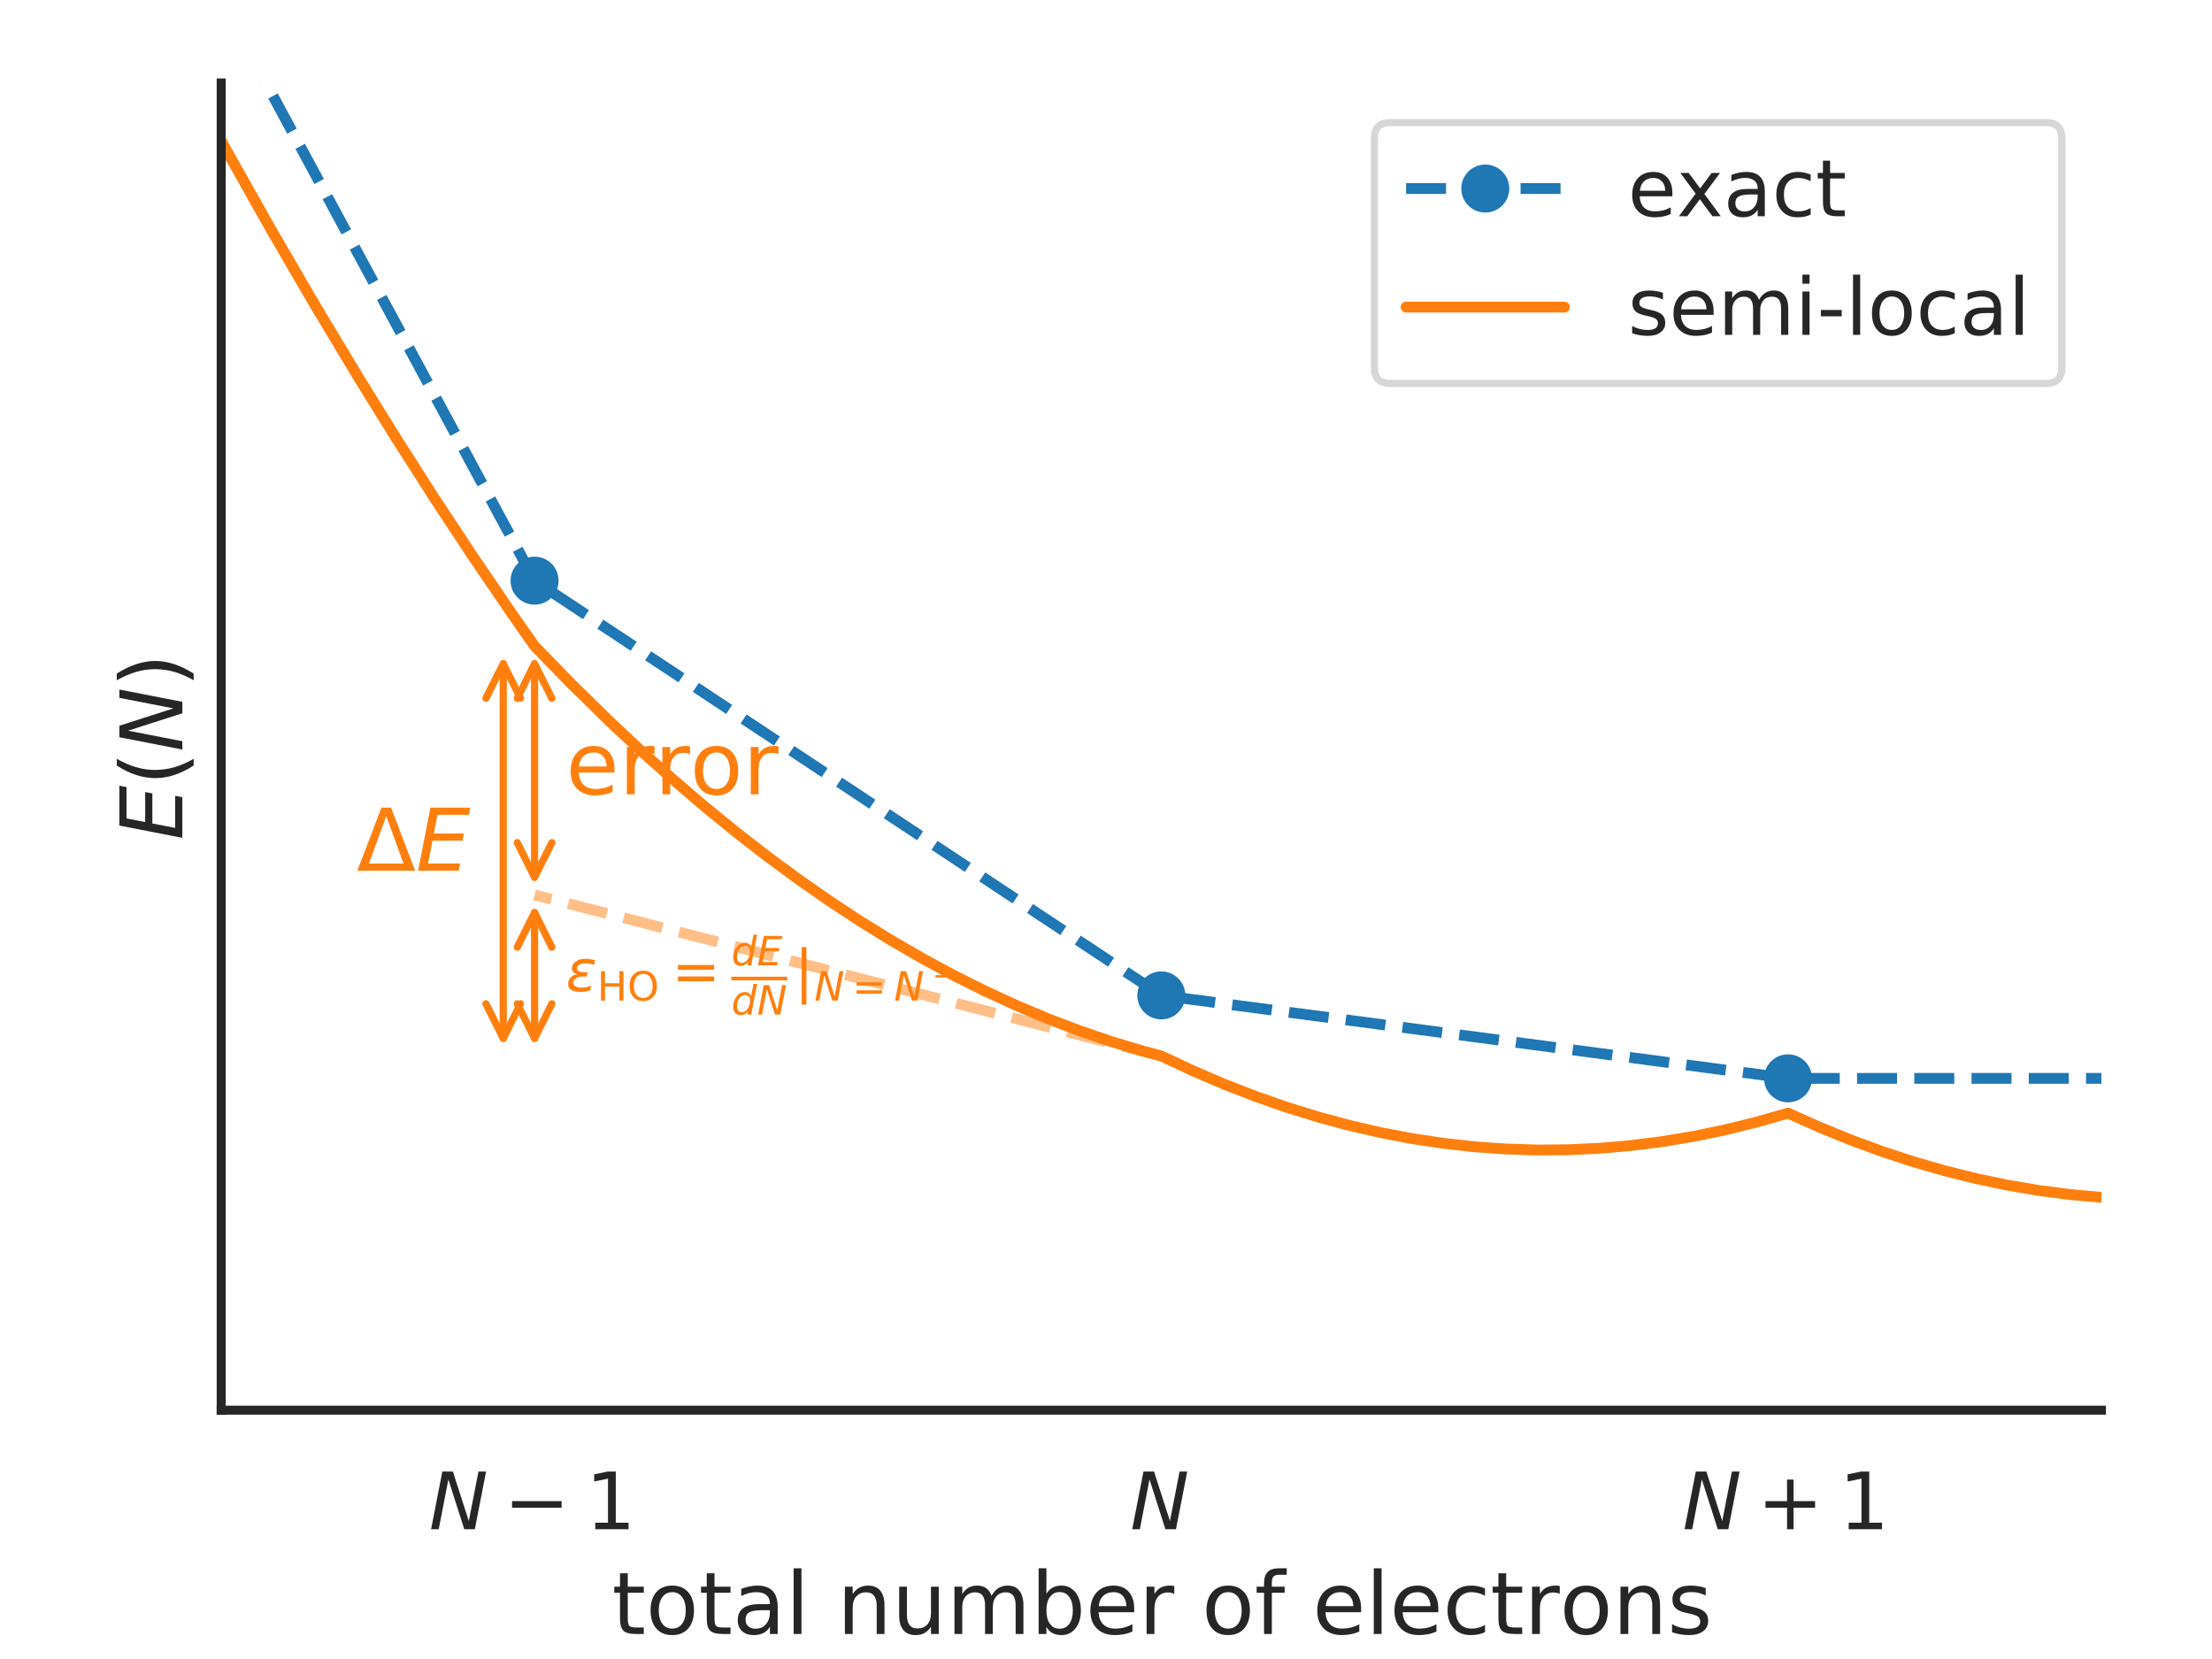 <?xml version="1.0" encoding="UTF-8"?>
<svg xmlns="http://www.w3.org/2000/svg" xmlns:xlink="http://www.w3.org/1999/xlink" width="460.8pt" height="345.6pt" viewBox="0 0 460.8 345.6" version="1.1">
<rect x="0" y="0" width="460.8" height="345.6" fill="#808080" stroke="none"/>
<defs>
<g>
<symbol overflow="visible" id="glyph0-0">
<path style="stroke:none;" d="M 2.789 -12.027 L 4.984 -12.027 L 8.301 -1.715 L 10.312 -12.027 L 11.898 -12.027 L 9.555 0 L 7.359 0 L 4.043 -10.379 L 2.031 0 L 0.445 0 L 2.789 -12.027 "/>
</symbol>
<symbol overflow="visible" id="glyph1-0">
<path style="stroke:none;" d="M 2.047 -1.371 L 4.703 -1.371 L 4.703 -10.543 L 1.816 -9.965 L 1.816 -11.449 L 4.688 -12.027 L 6.32 -12.027 L 6.32 -1.371 L 8.977 -1.371 L 8.977 0 L 2.047 0 L 2.047 -1.371 "/>
</symbol>
<symbol overflow="visible" id="glyph1-1">
<path style="stroke:none;" d="M 7.59 -10.344 L 7.59 -5.859 L 12.078 -5.859 L 12.078 -4.488 L 7.59 -4.488 L 7.59 0 L 6.238 0 L 6.238 -4.488 L 1.75 -4.488 L 1.75 -5.859 L 6.238 -5.859 L 6.238 -10.344 L 7.59 -10.344 "/>
</symbol>
<symbol overflow="visible" id="glyph1-2">
<path style="stroke:none;" d="M 9.273 -4.883 L 9.273 -4.156 L 2.457 -4.156 C 2.523 -3.137 2.82 -2.344 3.383 -1.816 C 3.926 -1.285 4.688 -1.023 5.676 -1.023 C 6.238 -1.023 6.797 -1.09 7.324 -1.223 C 7.855 -1.352 8.398 -1.566 8.926 -1.863 L 8.926 -0.461 C 8.398 -0.23 7.855 -0.051 7.293 0.051 C 6.73 0.148 6.156 0.215 5.594 0.215 C 4.141 0.215 3.004 -0.199 2.16 -1.023 C 1.32 -1.848 0.906 -2.988 0.906 -4.422 C 0.906 -5.891 1.305 -7.062 2.094 -7.938 C 2.887 -8.793 3.977 -9.238 5.328 -9.238 C 6.551 -9.238 7.508 -8.844 8.219 -8.07 C 8.91 -7.277 9.273 -6.219 9.273 -4.883 M 7.789 -5.312 C 7.773 -6.121 7.539 -6.766 7.113 -7.262 C 6.664 -7.738 6.07 -7.984 5.348 -7.984 C 4.52 -7.984 3.859 -7.738 3.367 -7.277 C 2.871 -6.816 2.574 -6.156 2.508 -5.312 L 7.789 -5.312 "/>
</symbol>
<symbol overflow="visible" id="glyph1-3">
<path style="stroke:none;" d="M 9.059 -9.027 L 5.793 -4.637 L 9.223 0 L 7.473 0 L 4.852 -3.547 L 2.227 0 L 0.477 0 L 3.977 -4.719 L 0.777 -9.027 L 2.523 -9.027 L 4.918 -5.809 L 7.309 -9.027 L 9.059 -9.027 "/>
</symbol>
<symbol overflow="visible" id="glyph1-4">
<path style="stroke:none;" d="M 5.66 -4.539 C 4.453 -4.539 3.629 -4.391 3.168 -4.125 C 2.707 -3.844 2.477 -3.383 2.477 -2.723 C 2.477 -2.195 2.641 -1.766 2.988 -1.469 C 3.332 -1.156 3.812 -1.008 4.406 -1.008 C 5.23 -1.008 5.891 -1.285 6.387 -1.883 C 6.879 -2.457 7.129 -3.234 7.129 -4.207 L 7.129 -4.539 L 5.66 -4.539 M 8.613 -5.148 L 8.613 0 L 7.129 0 L 7.129 -1.371 C 6.781 -0.809 6.352 -0.414 5.859 -0.164 C 5.363 0.082 4.734 0.215 4.008 0.215 C 3.086 0.215 2.344 -0.031 1.797 -0.543 C 1.254 -1.055 0.988 -1.75 0.988 -2.625 C 0.988 -3.629 1.32 -4.391 2.012 -4.918 C 2.691 -5.43 3.695 -5.691 5.051 -5.691 L 7.129 -5.691 L 7.129 -5.84 C 7.129 -6.516 6.898 -7.047 6.453 -7.426 C 6.008 -7.789 5.379 -7.984 4.57 -7.984 C 4.043 -7.984 3.547 -7.922 3.051 -7.789 C 2.559 -7.656 2.094 -7.473 1.648 -7.242 L 1.648 -8.613 C 2.18 -8.812 2.707 -8.977 3.219 -9.074 C 3.73 -9.176 4.223 -9.238 4.719 -9.238 C 6.023 -9.238 6.996 -8.895 7.641 -8.219 C 8.281 -7.539 8.613 -6.516 8.613 -5.148 "/>
</symbol>
<symbol overflow="visible" id="glyph1-5">
<path style="stroke:none;" d="M 8.051 -8.68 L 8.051 -7.293 C 7.621 -7.523 7.211 -7.688 6.781 -7.805 C 6.352 -7.922 5.941 -7.984 5.512 -7.984 C 4.555 -7.984 3.797 -7.672 3.266 -7.062 C 2.738 -6.453 2.477 -5.594 2.477 -4.504 C 2.477 -3.398 2.738 -2.539 3.266 -1.93 C 3.797 -1.32 4.555 -1.023 5.512 -1.023 C 5.941 -1.023 6.352 -1.074 6.781 -1.188 C 7.211 -1.305 7.621 -1.484 8.051 -1.715 L 8.051 -0.348 C 7.621 -0.148 7.195 0 6.766 0.082 C 6.32 0.164 5.84 0.215 5.348 0.215 C 3.992 0.215 2.902 -0.199 2.113 -1.055 C 1.305 -1.898 0.906 -3.051 0.906 -4.504 C 0.906 -5.973 1.305 -7.129 2.113 -7.969 C 2.922 -8.812 4.027 -9.238 5.445 -9.238 C 5.906 -9.238 6.352 -9.191 6.781 -9.09 C 7.211 -8.992 7.641 -8.859 8.051 -8.68 "/>
</symbol>
<symbol overflow="visible" id="glyph1-6">
<path style="stroke:none;" d="M 3.02 -11.582 L 3.02 -9.027 L 6.07 -9.027 L 6.07 -7.871 L 3.02 -7.871 L 3.02 -2.969 C 3.02 -2.227 3.117 -1.75 3.316 -1.551 C 3.516 -1.336 3.926 -1.238 4.555 -1.238 L 6.07 -1.238 L 6.07 0 L 4.555 0 C 3.398 0 2.605 -0.215 2.18 -0.645 C 1.75 -1.074 1.535 -1.848 1.535 -2.969 L 1.535 -7.871 L 0.445 -7.871 L 0.445 -9.027 L 1.535 -9.027 L 1.535 -11.582 L 3.02 -11.582 "/>
</symbol>
<symbol overflow="visible" id="glyph1-7">
<path style="stroke:none;" d="M 7.309 -8.762 L 7.309 -7.359 C 6.879 -7.559 6.453 -7.723 6.008 -7.836 C 5.543 -7.938 5.082 -8.004 4.602 -8.004 C 3.859 -8.004 3.301 -7.887 2.938 -7.656 C 2.574 -7.426 2.391 -7.094 2.391 -6.648 C 2.391 -6.305 2.523 -6.039 2.789 -5.84 C 3.051 -5.645 3.582 -5.445 4.371 -5.281 L 4.883 -5.164 C 5.941 -4.934 6.684 -4.602 7.129 -4.207 C 7.559 -3.797 7.789 -3.219 7.789 -2.492 C 7.789 -1.648 7.457 -0.988 6.797 -0.512 C 6.137 -0.016 5.215 0.215 4.059 0.215 C 3.562 0.215 3.07 0.164 2.539 0.082 C 2.012 0 1.469 -0.133 0.891 -0.328 L 0.891 -1.863 C 1.434 -1.566 1.98 -1.352 2.508 -1.223 C 3.035 -1.074 3.562 -1.008 4.094 -1.008 C 4.785 -1.008 5.328 -1.121 5.711 -1.352 C 6.07 -1.586 6.27 -1.93 6.27 -2.375 C 6.27 -2.773 6.121 -3.086 5.859 -3.301 C 5.594 -3.516 5 -3.73 4.074 -3.926 L 3.562 -4.043 C 2.641 -4.242 1.965 -4.539 1.566 -4.934 C 1.156 -5.328 0.957 -5.875 0.957 -6.582 C 0.957 -7.426 1.254 -8.086 1.848 -8.547 C 2.441 -9.008 3.301 -9.238 4.422 -9.238 C 4.965 -9.238 5.477 -9.191 5.973 -9.109 C 6.453 -9.027 6.898 -8.91 7.309 -8.762 "/>
</symbol>
<symbol overflow="visible" id="glyph1-8">
<path style="stroke:none;" d="M 8.578 -7.293 C 8.941 -7.953 9.387 -8.43 9.898 -8.762 C 10.41 -9.074 11.023 -9.238 11.73 -9.238 C 12.656 -9.238 13.383 -8.91 13.895 -8.25 C 14.406 -7.59 14.668 -6.648 14.668 -5.445 L 14.668 0 L 13.184 0 L 13.184 -5.395 C 13.184 -6.254 13.02 -6.898 12.723 -7.324 C 12.406 -7.738 11.945 -7.953 11.32 -7.953 C 10.543 -7.953 9.934 -7.688 9.488 -7.176 C 9.043 -6.664 8.828 -5.973 8.828 -5.098 L 8.828 0 L 7.344 0 L 7.344 -5.395 C 7.344 -6.254 7.176 -6.898 6.879 -7.324 C 6.566 -7.738 6.09 -7.953 5.461 -7.953 C 4.703 -7.953 4.094 -7.688 3.648 -7.176 C 3.199 -6.664 2.988 -5.973 2.988 -5.098 L 2.988 0 L 1.5 0 L 1.5 -9.027 L 2.988 -9.027 L 2.988 -7.621 C 3.316 -8.168 3.73 -8.578 4.207 -8.844 C 4.668 -9.109 5.23 -9.238 5.891 -9.238 C 6.551 -9.238 7.094 -9.074 7.559 -8.746 C 8.02 -8.414 8.348 -7.922 8.578 -7.293 "/>
</symbol>
<symbol overflow="visible" id="glyph1-9">
<path style="stroke:none;" d="M 1.551 -9.027 L 3.035 -9.027 L 3.035 0 L 1.551 0 L 1.551 -9.027 M 1.551 -12.539 L 3.035 -12.539 L 3.035 -10.66 L 1.551 -10.66 L 1.551 -12.539 "/>
</symbol>
<symbol overflow="visible" id="glyph1-10">
<path style="stroke:none;" d="M 0.809 -5.18 L 5.148 -5.18 L 5.148 -3.859 L 0.809 -3.859 L 0.809 -5.18 "/>
</symbol>
<symbol overflow="visible" id="glyph1-11">
<path style="stroke:none;" d="M 1.551 -12.539 L 3.035 -12.539 L 3.035 0 L 1.551 0 L 1.551 -12.539 "/>
</symbol>
<symbol overflow="visible" id="glyph1-12">
<path style="stroke:none;" d="M 5.051 -7.984 C 4.258 -7.984 3.629 -7.672 3.168 -7.047 C 2.707 -6.418 2.477 -5.578 2.477 -4.504 C 2.477 -3.414 2.691 -2.574 3.152 -1.945 C 3.613 -1.32 4.242 -1.023 5.051 -1.023 C 5.84 -1.023 6.469 -1.32 6.93 -1.945 C 7.391 -2.574 7.621 -3.414 7.621 -4.504 C 7.621 -5.559 7.391 -6.418 6.93 -7.047 C 6.469 -7.672 5.84 -7.984 5.051 -7.984 M 5.051 -9.238 C 6.336 -9.238 7.344 -8.812 8.086 -7.984 C 8.812 -7.145 9.191 -5.988 9.191 -4.504 C 9.191 -3.02 8.812 -1.863 8.086 -1.039 C 7.344 -0.199 6.336 0.215 5.051 0.215 C 3.746 0.215 2.723 -0.199 1.996 -1.039 C 1.27 -1.863 0.906 -3.02 0.906 -4.504 C 0.906 -5.988 1.27 -7.145 1.996 -7.984 C 2.723 -8.812 3.746 -9.238 5.051 -9.238 "/>
</symbol>
<symbol overflow="visible" id="glyph2-0">
<path style="stroke:none;" d="M 3.293 -12.637 L 3.293 -9.848 L 6.625 -9.848 L 6.625 -8.586 L 3.293 -8.586 L 3.293 -3.238 C 3.293 -2.43 3.402 -1.906 3.617 -1.691 C 3.836 -1.457 4.285 -1.352 4.969 -1.352 L 6.625 -1.352 L 6.625 0 L 4.969 0 C 3.707 0 2.844 -0.234 2.375 -0.703 C 1.906 -1.172 1.676 -2.016 1.676 -3.238 L 1.676 -8.586 L 0.484 -8.586 L 0.484 -9.848 L 1.676 -9.848 L 1.676 -12.637 L 3.293 -12.637 "/>
</symbol>
<symbol overflow="visible" id="glyph2-1">
<path style="stroke:none;" d="M 5.508 -8.711 C 4.645 -8.711 3.961 -8.371 3.457 -7.688 C 2.953 -7.004 2.699 -6.086 2.699 -4.914 C 2.699 -3.727 2.934 -2.809 3.438 -2.125 C 3.941 -1.441 4.625 -1.117 5.508 -1.117 C 6.371 -1.117 7.055 -1.441 7.559 -2.125 C 8.062 -2.809 8.316 -3.727 8.316 -4.914 C 8.316 -6.066 8.062 -7.004 7.559 -7.688 C 7.055 -8.371 6.371 -8.711 5.508 -8.711 M 5.508 -10.078 C 6.91 -10.078 8.012 -9.613 8.82 -8.711 C 9.613 -7.793 10.027 -6.535 10.027 -4.914 C 10.027 -3.293 9.613 -2.035 8.82 -1.133 C 8.012 -0.215 6.91 0.234 5.508 0.234 C 4.086 0.234 2.969 -0.215 2.18 -1.133 C 1.387 -2.035 0.988 -3.293 0.988 -4.914 C 0.988 -6.535 1.387 -7.793 2.18 -8.711 C 2.969 -9.613 4.086 -10.078 5.508 -10.078 "/>
</symbol>
<symbol overflow="visible" id="glyph2-2">
<path style="stroke:none;" d="M 6.176 -4.949 C 4.859 -4.949 3.961 -4.789 3.457 -4.5 C 2.953 -4.195 2.699 -3.691 2.699 -2.969 C 2.699 -2.395 2.879 -1.926 3.258 -1.602 C 3.637 -1.262 4.156 -1.098 4.805 -1.098 C 5.707 -1.098 6.426 -1.402 6.965 -2.051 C 7.508 -2.684 7.777 -3.527 7.777 -4.59 L 7.777 -4.949 L 6.176 -4.949 M 9.395 -5.617 L 9.395 0 L 7.777 0 L 7.777 -1.492 C 7.398 -0.883 6.93 -0.449 6.391 -0.18 C 5.852 0.09 5.164 0.234 4.375 0.234 C 3.367 0.234 2.555 -0.035 1.961 -0.594 C 1.367 -1.152 1.078 -1.906 1.078 -2.863 C 1.078 -3.961 1.441 -4.789 2.195 -5.363 C 2.934 -5.922 4.031 -6.211 5.508 -6.211 L 7.777 -6.211 L 7.777 -6.371 C 7.777 -7.109 7.523 -7.688 7.039 -8.102 C 6.551 -8.496 5.867 -8.711 4.984 -8.711 C 4.41 -8.711 3.871 -8.641 3.328 -8.496 C 2.789 -8.352 2.285 -8.152 1.801 -7.902 L 1.801 -9.395 C 2.375 -9.613 2.953 -9.793 3.512 -9.898 C 4.066 -10.008 4.609 -10.078 5.148 -10.078 C 6.57 -10.078 7.633 -9.703 8.336 -8.965 C 9.035 -8.227 9.395 -7.109 9.395 -5.617 "/>
</symbol>
<symbol overflow="visible" id="glyph2-3">
<path style="stroke:none;" d="M 1.691 -13.68 L 3.312 -13.68 L 3.312 0 L 1.691 0 L 1.691 -13.68 "/>
</symbol>
<symbol overflow="visible" id="glyph2-4">
<path style="stroke:none;" d=""/>
</symbol>
<symbol overflow="visible" id="glyph2-5">
<path style="stroke:none;" d="M 9.883 -5.941 L 9.883 0 L 8.262 0 L 8.262 -5.887 C 8.262 -6.82 8.062 -7.508 7.703 -7.973 C 7.344 -8.441 6.805 -8.676 6.086 -8.676 C 5.203 -8.676 4.52 -8.387 4.016 -7.828 C 3.512 -7.273 3.258 -6.516 3.258 -5.562 L 3.258 0 L 1.637 0 L 1.637 -9.848 L 3.258 -9.848 L 3.258 -8.316 C 3.637 -8.891 4.086 -9.344 4.625 -9.629 C 5.148 -9.918 5.762 -10.078 6.445 -10.078 C 7.559 -10.078 8.426 -9.719 9 -9.02 C 9.574 -8.316 9.883 -7.289 9.883 -5.941 "/>
</symbol>
<symbol overflow="visible" id="glyph2-6">
<path style="stroke:none;" d="M 1.531 -3.887 L 1.531 -9.848 L 3.148 -9.848 L 3.148 -3.941 C 3.148 -3.008 3.328 -2.32 3.691 -1.855 C 4.051 -1.387 4.59 -1.152 5.328 -1.152 C 6.191 -1.152 6.895 -1.422 7.398 -1.98 C 7.902 -2.539 8.152 -3.293 8.152 -4.266 L 8.152 -9.848 L 9.773 -9.848 L 9.773 0 L 8.152 0 L 8.152 -1.512 C 7.758 -0.898 7.289 -0.469 6.785 -0.18 C 6.266 0.09 5.672 0.234 4.984 0.234 C 3.852 0.234 2.988 -0.109 2.41 -0.809 C 1.816 -1.492 1.531 -2.52 1.531 -3.887 M 5.598 -10.078 L 5.598 -10.078 "/>
</symbol>
<symbol overflow="visible" id="glyph2-7">
<path style="stroke:none;" d="M 9.359 -7.957 C 9.758 -8.676 10.242 -9.199 10.801 -9.559 C 11.359 -9.898 12.023 -10.078 12.797 -10.078 C 13.805 -10.078 14.598 -9.719 15.156 -9 C 15.715 -8.281 16.004 -7.254 16.004 -5.941 L 16.004 0 L 14.383 0 L 14.383 -5.887 C 14.383 -6.82 14.203 -7.523 13.879 -7.992 C 13.535 -8.441 13.031 -8.676 12.348 -8.676 C 11.504 -8.676 10.836 -8.387 10.352 -7.828 C 9.863 -7.273 9.629 -6.516 9.629 -5.562 L 9.629 0 L 8.012 0 L 8.012 -5.887 C 8.012 -6.82 7.828 -7.523 7.508 -7.992 C 7.164 -8.441 6.641 -8.676 5.957 -8.676 C 5.129 -8.676 4.465 -8.387 3.977 -7.828 C 3.492 -7.273 3.258 -6.516 3.258 -5.562 L 3.258 0 L 1.637 0 L 1.637 -9.848 L 3.258 -9.848 L 3.258 -8.316 C 3.617 -8.91 4.066 -9.359 4.59 -9.648 C 5.094 -9.938 5.707 -10.078 6.426 -10.078 C 7.145 -10.078 7.738 -9.898 8.242 -9.539 C 8.746 -9.18 9.109 -8.641 9.359 -7.957 "/>
</symbol>
<symbol overflow="visible" id="glyph2-8">
<path style="stroke:none;" d="M 8.766 -4.914 C 8.766 -6.102 8.516 -7.02 8.027 -7.703 C 7.523 -8.387 6.859 -8.73 6.012 -8.73 C 5.148 -8.73 4.48 -8.387 3.996 -7.703 C 3.492 -7.02 3.258 -6.102 3.258 -4.914 C 3.258 -3.727 3.492 -2.789 3.996 -2.105 C 4.48 -1.422 5.148 -1.098 6.012 -1.098 C 6.859 -1.098 7.523 -1.422 8.027 -2.105 C 8.516 -2.789 8.766 -3.727 8.766 -4.914 M 3.258 -8.352 C 3.582 -8.93 4.016 -9.359 4.535 -9.648 C 5.059 -9.938 5.688 -10.078 6.406 -10.078 C 7.598 -10.078 8.566 -9.594 9.324 -8.656 C 10.062 -7.703 10.441 -6.461 10.441 -4.914 C 10.441 -3.367 10.062 -2.105 9.324 -1.172 C 8.566 -0.234 7.598 0.234 6.406 0.234 C 5.688 0.234 5.059 0.09 4.535 -0.18 C 4.016 -0.449 3.582 -0.883 3.258 -1.477 L 3.258 0 L 1.637 0 L 1.637 -13.68 L 3.258 -13.68 L 3.258 -8.352 "/>
</symbol>
<symbol overflow="visible" id="glyph2-9">
<path style="stroke:none;" d="M 10.117 -5.328 L 10.117 -4.535 L 2.684 -4.535 C 2.754 -3.422 3.078 -2.555 3.691 -1.98 C 4.285 -1.402 5.113 -1.117 6.191 -1.117 C 6.805 -1.117 7.414 -1.188 7.992 -1.332 C 8.566 -1.477 9.16 -1.711 9.738 -2.035 L 9.738 -0.504 C 9.16 -0.254 8.566 -0.055 7.957 0.055 C 7.344 0.16 6.715 0.234 6.102 0.234 C 4.52 0.234 3.277 -0.215 2.359 -1.117 C 1.441 -2.016 0.988 -3.258 0.988 -4.824 C 0.988 -6.426 1.422 -7.703 2.285 -8.656 C 3.148 -9.594 4.34 -10.078 5.812 -10.078 C 7.145 -10.078 8.191 -9.648 8.965 -8.801 C 9.719 -7.938 10.117 -6.785 10.117 -5.328 M 8.496 -5.797 C 8.477 -6.68 8.227 -7.379 7.758 -7.922 C 7.273 -8.441 6.625 -8.711 5.832 -8.711 C 4.934 -8.711 4.211 -8.441 3.672 -7.938 C 3.133 -7.434 2.809 -6.715 2.734 -5.797 L 8.496 -5.797 "/>
</symbol>
<symbol overflow="visible" id="glyph2-10">
<path style="stroke:none;" d="M 7.398 -8.336 C 7.219 -8.441 7.02 -8.516 6.805 -8.566 C 6.59 -8.605 6.355 -8.641 6.102 -8.641 C 5.184 -8.641 4.48 -8.336 3.996 -7.738 C 3.492 -7.145 3.258 -6.301 3.258 -5.184 L 3.258 0 L 1.637 0 L 1.637 -9.848 L 3.258 -9.848 L 3.258 -8.316 C 3.582 -8.91 4.031 -9.359 4.57 -9.648 C 5.113 -9.938 5.777 -10.078 6.57 -10.078 C 6.68 -10.078 6.805 -10.062 6.949 -10.062 C 7.074 -10.043 7.219 -10.027 7.398 -9.988 L 7.398 -8.336 "/>
</symbol>
<symbol overflow="visible" id="glyph2-11">
<path style="stroke:none;" d="M 6.68 -13.68 L 6.68 -12.328 L 5.129 -12.328 C 4.555 -12.328 4.141 -12.203 3.926 -11.969 C 3.691 -11.734 3.582 -11.32 3.582 -10.711 L 3.582 -9.848 L 6.246 -9.848 L 6.246 -8.586 L 3.582 -8.586 L 3.582 0 L 1.961 0 L 1.961 -8.586 L 0.414 -8.586 L 0.414 -9.848 L 1.961 -9.848 L 1.961 -10.531 C 1.961 -11.609 2.215 -12.422 2.719 -12.926 C 3.223 -13.43 4.031 -13.68 5.148 -13.68 L 6.68 -13.68 "/>
</symbol>
<symbol overflow="visible" id="glyph2-12">
<path style="stroke:none;" d="M 8.785 -9.469 L 8.785 -7.957 C 8.316 -8.207 7.867 -8.387 7.398 -8.516 C 6.93 -8.641 6.48 -8.711 6.012 -8.711 C 4.969 -8.711 4.141 -8.371 3.562 -7.703 C 2.988 -7.039 2.699 -6.102 2.699 -4.914 C 2.699 -3.707 2.988 -2.773 3.562 -2.105 C 4.141 -1.441 4.969 -1.117 6.012 -1.117 C 6.48 -1.117 6.93 -1.172 7.398 -1.297 C 7.867 -1.422 8.316 -1.621 8.785 -1.871 L 8.785 -0.379 C 8.316 -0.16 7.848 0 7.379 0.09 C 6.895 0.18 6.371 0.234 5.832 0.234 C 4.355 0.234 3.168 -0.215 2.305 -1.152 C 1.422 -2.07 0.988 -3.328 0.988 -4.914 C 0.988 -6.516 1.422 -7.777 2.305 -8.695 C 3.188 -9.613 4.391 -10.078 5.941 -10.078 C 6.445 -10.078 6.93 -10.027 7.398 -9.918 C 7.867 -9.809 8.336 -9.664 8.785 -9.469 "/>
</symbol>
<symbol overflow="visible" id="glyph2-13">
<path style="stroke:none;" d="M 7.973 -9.559 L 7.973 -8.027 C 7.508 -8.242 7.039 -8.426 6.551 -8.551 C 6.047 -8.656 5.543 -8.73 5.023 -8.73 C 4.211 -8.73 3.602 -8.605 3.203 -8.352 C 2.809 -8.102 2.609 -7.738 2.609 -7.254 C 2.609 -6.875 2.754 -6.59 3.043 -6.371 C 3.328 -6.156 3.906 -5.941 4.77 -5.762 L 5.328 -5.633 C 6.48 -5.383 7.289 -5.023 7.777 -4.59 C 8.242 -4.141 8.496 -3.512 8.496 -2.719 C 8.496 -1.801 8.137 -1.078 7.414 -0.559 C 6.695 -0.02 5.688 0.234 4.43 0.234 C 3.887 0.234 3.348 0.18 2.773 0.09 C 2.195 0 1.602 -0.145 0.973 -0.359 L 0.973 -2.035 C 1.566 -1.711 2.16 -1.477 2.734 -1.332 C 3.312 -1.172 3.887 -1.098 4.465 -1.098 C 5.219 -1.098 5.812 -1.223 6.227 -1.477 C 6.625 -1.727 6.84 -2.105 6.84 -2.594 C 6.84 -3.023 6.68 -3.367 6.391 -3.602 C 6.102 -3.836 5.453 -4.066 4.445 -4.285 L 3.887 -4.41 C 2.879 -4.625 2.141 -4.949 1.711 -5.383 C 1.262 -5.812 1.043 -6.406 1.043 -7.184 C 1.043 -8.102 1.367 -8.82 2.016 -9.324 C 2.664 -9.828 3.602 -10.078 4.824 -10.078 C 5.418 -10.078 5.977 -10.027 6.516 -9.938 C 7.039 -9.848 7.523 -9.719 7.973 -9.559 "/>
</symbol>
<symbol overflow="visible" id="glyph3-0">
<path style="stroke:none;" d="M -13.121 -3.043 L -13.121 -11.34 L -11.629 -11.051 L -11.629 -4.52 L -7.738 -3.762 L -7.738 -10.027 L -6.246 -9.738 L -6.246 -3.473 L -1.492 -2.555 L -1.492 -9.234 L 0 -8.945 L 0 -0.484 L -13.121 -3.043 "/>
</symbol>
<symbol overflow="visible" id="glyph3-1">
<path style="stroke:none;" d="M -13.121 -3.043 L -13.121 -5.438 L -1.871 -9.055 L -13.121 -11.25 L -13.121 -12.977 L 0 -10.422 L 0 -8.027 L -11.32 -4.41 L 0 -2.215 L 0 -0.484 L -13.121 -3.043 "/>
</symbol>
<symbol overflow="visible" id="glyph4-0">
<path style="stroke:none;" d="M -13.66 -5.578 C -12.293 -4.789 -10.961 -4.211 -9.648 -3.836 C -8.336 -3.438 -7.004 -3.258 -5.652 -3.258 C -4.285 -3.258 -2.953 -3.438 -1.637 -3.836 C -0.305 -4.211 1.008 -4.789 2.359 -5.578 L 2.359 -4.176 C 0.973 -3.293 -0.359 -2.629 -1.691 -2.195 C -3.023 -1.766 -4.34 -1.547 -5.652 -1.547 C -6.949 -1.547 -8.262 -1.766 -9.594 -2.195 C -10.926 -2.629 -12.277 -3.277 -13.66 -4.176 L -13.66 -5.578 "/>
</symbol>
<symbol overflow="visible" id="glyph4-1">
<path style="stroke:none;" d="M -13.66 -1.441 L -13.66 -2.844 C -12.277 -3.707 -10.926 -4.375 -9.594 -4.805 C -8.262 -5.238 -6.949 -5.473 -5.652 -5.473 C -4.34 -5.473 -3.023 -5.238 -1.691 -4.805 C -0.359 -4.375 0.973 -3.707 2.359 -2.844 L 2.359 -1.441 C 1.008 -2.215 -0.305 -2.789 -1.637 -3.188 C -2.953 -3.562 -4.285 -3.762 -5.652 -3.762 C -7.004 -3.762 -8.336 -3.562 -9.648 -3.188 C -10.961 -2.789 -12.293 -2.215 -13.66 -1.441 "/>
</symbol>
<symbol overflow="visible" id="glyph5-0">
<path style="stroke:none;" d="M 0.824 -6.125 L 1.656 -6.125 L 1.656 -3.613 L 4.66 -3.613 L 4.66 -6.125 L 5.492 -6.125 L 5.492 0 L 4.66 0 L 4.66 -2.914 L 1.656 -2.914 L 1.656 0 L 0.824 0 L 0.824 -6.125 "/>
</symbol>
<symbol overflow="visible" id="glyph5-1">
<path style="stroke:none;" d="M 3.309 -5.562 C 2.703 -5.562 2.227 -5.336 1.875 -4.891 C 1.52 -4.434 1.344 -3.832 1.344 -3.059 C 1.344 -2.285 1.52 -1.672 1.875 -1.227 C 2.227 -0.773 2.703 -0.555 3.309 -0.555 C 3.906 -0.555 4.387 -0.773 4.738 -1.227 C 5.09 -1.672 5.266 -2.285 5.266 -3.059 C 5.266 -3.832 5.09 -4.434 4.738 -4.891 C 4.387 -5.336 3.906 -5.562 3.309 -5.562 M 3.309 -6.234 C 4.168 -6.234 4.848 -5.938 5.367 -5.367 C 5.879 -4.797 6.141 -4.023 6.141 -3.059 C 6.141 -2.082 5.879 -1.32 5.367 -0.746 C 4.848 -0.176 4.168 0.109 3.309 0.109 C 2.445 0.109 1.754 -0.176 1.242 -0.746 C 0.723 -1.32 0.469 -2.082 0.469 -3.059 C 0.469 -4.023 0.723 -4.797 1.242 -5.367 C 1.754 -5.938 2.445 -6.234 3.309 -6.234 "/>
</symbol>
<symbol overflow="visible" id="glyph5-2">
<path style="stroke:none;" d="M 0.891 -3.812 L 6.148 -3.812 L 6.148 -3.125 L 0.891 -3.125 L 0.891 -3.812 M 0.891 -2.141 L 6.148 -2.141 L 6.148 -1.445 L 0.891 -1.445 L 0.891 -2.141 "/>
</symbol>
<symbol overflow="visible" id="glyph6-0">
<path style="stroke:none;" d="M 1.273 -5.449 L 8.785 -5.449 L 8.785 -4.465 L 1.273 -4.465 L 1.273 -5.449 M 1.273 -3.059 L 8.785 -3.059 L 8.785 -2.062 L 1.273 -2.062 L 1.273 -3.059 "/>
</symbol>
<symbol overflow="visible" id="glyph6-1">
<path style="stroke:none;" d="M 2.52 -9.168 L 2.52 2.82 L 1.523 2.82 L 1.523 -9.168 L 2.52 -9.168 "/>
</symbol>
<symbol overflow="visible" id="glyph7-0">
<path style="stroke:none;" d="M 3.512 -0.688 C 3.309 -0.422 3.066 -0.227 2.789 -0.094 C 2.512 0.043 2.211 0.109 1.875 0.109 C 1.41 0.109 1.051 -0.043 0.781 -0.352 C 0.512 -0.664 0.387 -1.094 0.387 -1.637 C 0.387 -2.09 0.461 -2.52 0.629 -2.93 C 0.789 -3.344 1.023 -3.711 1.328 -4.039 C 1.527 -4.258 1.754 -4.418 2.008 -4.535 C 2.258 -4.645 2.527 -4.703 2.812 -4.703 C 3.109 -4.703 3.367 -4.629 3.594 -4.484 C 3.812 -4.344 3.988 -4.141 4.117 -3.879 L 4.613 -6.383 L 5.367 -6.383 L 4.125 0 L 3.367 0 L 3.512 -0.688 M 1.168 -1.773 C 1.168 -1.371 1.25 -1.059 1.438 -0.84 C 1.613 -0.621 1.863 -0.512 2.184 -0.512 C 2.418 -0.512 2.637 -0.562 2.84 -0.68 C 3.039 -0.797 3.219 -0.965 3.367 -1.184 C 3.527 -1.41 3.652 -1.68 3.746 -1.98 C 3.84 -2.285 3.891 -2.578 3.891 -2.871 C 3.891 -3.25 3.797 -3.543 3.621 -3.762 C 3.438 -3.973 3.191 -4.082 2.883 -4.082 C 2.637 -4.082 2.41 -4.023 2.211 -3.914 C 2.008 -3.797 1.832 -3.637 1.688 -3.426 C 1.527 -3.199 1.402 -2.941 1.309 -2.637 C 1.211 -2.336 1.168 -2.043 1.168 -1.773 "/>
</symbol>
<symbol overflow="visible" id="glyph7-1">
<path style="stroke:none;" d="M 1.418 -6.125 L 5.293 -6.125 L 5.156 -5.426 L 2.109 -5.426 L 1.754 -3.613 L 4.68 -3.613 L 4.543 -2.914 L 1.621 -2.914 L 1.191 -0.695 L 4.309 -0.695 L 4.176 0 L 0.227 0 L 1.418 -6.125 "/>
</symbol>
<symbol overflow="visible" id="glyph7-2">
<path style="stroke:none;" d="M 1.418 -6.125 L 2.535 -6.125 L 4.227 -0.875 L 5.25 -6.125 L 6.055 -6.125 L 4.863 0 L 3.746 0 L 2.059 -5.285 L 1.031 0 L 0.227 0 L 1.418 -6.125 "/>
</symbol>
<symbol overflow="visible" id="glyph8-0">
<path style="stroke:none;" d="M 3.043 -13.121 L 11.34 -13.121 L 11.051 -11.629 L 4.52 -11.629 L 3.762 -7.738 L 10.027 -7.738 L 9.738 -6.246 L 3.473 -6.246 L 2.555 -1.492 L 9.234 -1.492 L 8.945 0 L 0.484 0 L 3.043 -13.121 "/>
</symbol>
</g>
<clipPath id="clip1">
  <path d="M 46.078 17.281 L 437.762 17.281 L 437.762 226 L 46.078 226 Z M 46.078 17.281 "/>
</clipPath>
<clipPath id="clip2">
  <path d="M 46.078 17.281 L 437.762 17.281 L 437.762 251 L 46.078 251 Z M 46.078 17.281 "/>
</clipPath>
</defs>
<g id="surface1">
<path style=" stroke:none;fill-rule:nonzero;fill:rgb(100%,100%,100%);fill-opacity:1;" d="M 0 345.602 L 460.801 345.602 L 460.801 0 L 0 0 Z M 0 345.602 "/>
<path style=" stroke:none;fill-rule:nonzero;fill:rgb(100%,100%,100%);fill-opacity:1;" d="M 46.078 293.762 L 437.762 293.762 L 437.762 17.281 L 46.078 17.281 Z M 46.078 293.762 "/>
<g style="fill:rgb(14.999%,14.999%,14.999%);fill-opacity:1;">
  <use xlink:href="#glyph0-0" x="89.36" y="318.572"/>
</g>
<g style="fill:rgb(14.999%,14.999%,14.999%);fill-opacity:1;">
  <use xlink:href="#glyph1-0" x="121.957" y="318.572"/>
</g>
<path style=" stroke:none;fill-rule:nonzero;fill:rgb(14.999%,14.999%,14.999%);fill-opacity:1;" d="M 106.668 312.715 L 116.996 312.715 L 116.996 314.086 L 106.668 314.086 L 106.668 312.715 "/>
<g style="fill:rgb(14.999%,14.999%,14.999%);fill-opacity:1;">
  <use xlink:href="#glyph0-0" x="235.42" y="318.572"/>
</g>
<g style="fill:rgb(14.999%,14.999%,14.999%);fill-opacity:1;">
  <use xlink:href="#glyph0-0" x="350.48" y="318.572"/>
</g>
<g style="fill:rgb(14.999%,14.999%,14.999%);fill-opacity:1;">
  <use xlink:href="#glyph1-1" x="366.037" y="318.572"/>
</g>
<g style="fill:rgb(14.999%,14.999%,14.999%);fill-opacity:1;">
  <use xlink:href="#glyph1-0" x="383.077" y="318.572"/>
</g>
<g style="fill:rgb(14.999%,14.999%,14.999%);fill-opacity:1;">
  <use xlink:href="#glyph2-0" x="127.483" y="340.385"/>
  <use xlink:href="#glyph2-1" x="134.538" y="340.385"/>
  <use xlink:href="#glyph2-0" x="145.554" y="340.385"/>
  <use xlink:href="#glyph2-2" x="152.611" y="340.385"/>
  <use xlink:href="#glyph2-3" x="163.644" y="340.385"/>
  <use xlink:href="#glyph2-4" x="168.649" y="340.385"/>
  <use xlink:href="#glyph2-5" x="174.373" y="340.385"/>
  <use xlink:href="#glyph2-6" x="185.785" y="340.385"/>
  <use xlink:href="#glyph2-7" x="197.196" y="340.385"/>
  <use xlink:href="#glyph2-8" x="214.728" y="340.385"/>
  <use xlink:href="#glyph2-9" x="226.159" y="340.385"/>
  <use xlink:href="#glyph2-10" x="237.228" y="340.385"/>
  <use xlink:href="#glyph2-4" x="244.626" y="340.385"/>
  <use xlink:href="#glyph2-1" x="250.351" y="340.385"/>
  <use xlink:href="#glyph2-11" x="261.366" y="340.385"/>
  <use xlink:href="#glyph2-4" x="267.702" y="340.385"/>
  <use xlink:href="#glyph2-9" x="273.426" y="340.385"/>
  <use xlink:href="#glyph2-3" x="284.497" y="340.385"/>
  <use xlink:href="#glyph2-9" x="289.5" y="340.385"/>
  <use xlink:href="#glyph2-12" x="300.57" y="340.385"/>
  <use xlink:href="#glyph2-0" x="310.471" y="340.385"/>
  <use xlink:href="#glyph2-10" x="317.526" y="340.385"/>
  <use xlink:href="#glyph2-1" x="324.925" y="340.385"/>
  <use xlink:href="#glyph2-5" x="335.94" y="340.385"/>
  <use xlink:href="#glyph2-13" x="347.353" y="340.385"/>
</g>
<g style="fill:rgb(14.999%,14.999%,14.999%);fill-opacity:1;">
  <use xlink:href="#glyph3-0" x="37.986" y="175.02"/>
</g>
<g style="fill:rgb(14.999%,14.999%,14.999%);fill-opacity:1;">
  <use xlink:href="#glyph4-0" x="37.986" y="163.647"/>
</g>
<g style="fill:rgb(14.999%,14.999%,14.999%);fill-opacity:1;">
  <use xlink:href="#glyph3-1" x="37.986" y="156.624"/>
</g>
<g style="fill:rgb(14.999%,14.999%,14.999%);fill-opacity:1;">
  <use xlink:href="#glyph4-1" x="37.986" y="143.16"/>
</g>
<g clip-path="url(#clip1)" clip-rule="nonzero">
<path style="fill:none;stroke-width:2.25;stroke-linecap:butt;stroke-linejoin:round;stroke:rgb(12.157%,46.666%,70.587%);stroke-opacity:1;stroke-dasharray:8.325,3.6;stroke-miterlimit:10;" d="M 45.539 346.6 L 111.359 224.639 L 241.922 138.241 L 372.48 120.959 L 461.801 120.959 " transform="matrix(1,0,0,-1,0,345.6)"/>
</g>
<path style="fill-rule:nonzero;fill:rgb(12.157%,46.666%,70.587%);fill-opacity:1;stroke-width:1;stroke-linecap:butt;stroke-linejoin:round;stroke:rgb(12.157%,46.666%,70.587%);stroke-opacity:1;stroke-miterlimit:10;" d="M -0.001 -4.501 C 1.195 -4.501 2.339 -4.024 3.183 -3.181 C 4.027 -2.337 4.499 -1.192 4.499 -0.001 C 4.499 1.194 4.027 2.339 3.183 3.183 C 2.339 4.026 1.195 4.499 -0.001 4.499 C -1.192 4.499 -2.337 4.026 -3.18 3.183 C -4.024 2.339 -4.501 1.194 -4.501 -0.001 C -4.501 -1.192 -4.024 -2.337 -3.18 -3.181 C -2.337 -4.024 -1.192 -4.501 -0.001 -4.501 Z M -0.001 -4.501 " transform="matrix(1,0,0,-1,111.36,120.96)"/>
<path style="fill-rule:nonzero;fill:rgb(12.157%,46.666%,70.587%);fill-opacity:1;stroke-width:1;stroke-linecap:butt;stroke-linejoin:round;stroke:rgb(12.157%,46.666%,70.587%);stroke-opacity:1;stroke-miterlimit:10;" d="M 0.002 -4.499 C 1.193 -4.499 2.338 -4.027 3.182 -3.183 C 4.025 -2.339 4.502 -1.195 4.502 0.001 C 4.502 1.192 4.025 2.337 3.182 3.18 C 2.338 4.024 1.193 4.501 0.002 4.501 C -1.193 4.501 -2.338 4.024 -3.182 3.18 C -4.025 2.337 -4.498 1.192 -4.498 0.001 C -4.498 -1.195 -4.025 -2.339 -3.182 -3.183 C -2.338 -4.027 -1.193 -4.499 0.002 -4.499 Z M 0.002 -4.499 " transform="matrix(1,0,0,-1,241.92,207.36)"/>
<path style="fill-rule:nonzero;fill:rgb(12.157%,46.666%,70.587%);fill-opacity:1;stroke-width:1;stroke-linecap:butt;stroke-linejoin:round;stroke:rgb(12.157%,46.666%,70.587%);stroke-opacity:1;stroke-miterlimit:10;" d="M 0 -4.501 C 1.192 -4.501 2.336 -4.024 3.18 -3.18 C 4.024 -2.337 4.5 -1.192 4.5 -0.001 C 4.5 1.195 4.024 2.339 3.18 3.183 C 2.336 4.027 1.192 4.499 0 4.499 C -1.195 4.499 -2.339 4.027 -3.183 3.183 C -4.027 2.339 -4.5 1.195 -4.5 -0.001 C -4.5 -1.192 -4.027 -2.337 -3.183 -3.18 C -2.339 -4.024 -1.195 -4.501 0 -4.501 Z M 0 -4.501 " transform="matrix(1,0,0,-1,372.48,224.64)"/>
<g clip-path="url(#clip2)" clip-rule="nonzero">
<path style="fill:none;stroke-width:2.25;stroke-linecap:round;stroke-linejoin:round;stroke:rgb(100%,49.803%,5.49%);stroke-opacity:1;stroke-miterlimit:10;" d="M 29.777 346.6 L 38.246 330.639 L 47.387 313.905 L 56.523 297.682 L 65.664 281.967 L 74.805 266.76 L 82.637 254.131 L 90.469 241.873 L 98.305 229.991 L 106.137 218.479 L 111.359 211.014 L 119.195 202.963 L 127.027 195.291 L 133.555 189.182 L 140.082 183.33 L 146.609 177.737 L 153.141 172.405 L 159.668 167.33 L 166.195 162.518 L 172.723 157.963 L 179.25 153.666 L 185.777 149.631 L 192.309 145.854 L 198.836 142.334 L 205.363 139.077 L 211.891 136.077 L 218.418 133.334 L 224.945 130.854 L 231.477 128.631 L 238.004 126.666 L 241.922 125.616 L 248.449 122.557 L 254.977 119.76 L 261.504 117.221 L 268.031 114.94 L 274.559 112.92 L 281.09 111.159 L 287.617 109.655 L 294.145 108.412 L 300.672 107.428 L 307.199 106.705 L 313.727 106.241 L 320.258 106.034 L 326.785 106.088 L 333.312 106.401 L 339.84 106.971 L 346.367 107.799 L 352.895 108.889 L 359.426 110.241 L 365.953 111.85 L 372.48 113.717 L 379.008 110.795 L 385.535 108.131 L 392.062 105.729 L 398.594 103.588 L 405.121 101.702 L 411.648 100.077 L 418.176 98.709 L 424.703 97.604 L 431.23 96.756 L 437.762 96.17 L 444.289 95.838 L 450.816 95.772 L 457.344 95.959 L 461.801 96.237 " transform="matrix(1,0,0,-1,0,345.6)"/>
</g>
<path style="fill:none;stroke-width:2.25;stroke-linecap:butt;stroke-linejoin:round;stroke:rgb(100%,49.803%,5.49%);stroke-opacity:0.5;stroke-dasharray:8.325,3.6;stroke-miterlimit:10;" d="M 241.922 125.616 L 111.359 159.174 " transform="matrix(1,0,0,-1,0,345.6)"/>
<path style="fill:none;stroke-width:1.875;stroke-linecap:square;stroke-linejoin:miter;stroke:rgb(14.999%,14.999%,14.999%);stroke-opacity:1;stroke-miterlimit:10;" d="M 46.078 51.838 L 46.078 328.319 " transform="matrix(1,0,0,-1,0,345.6)"/>
<path style="fill:none;stroke-width:1.875;stroke-linecap:square;stroke-linejoin:miter;stroke:rgb(14.999%,14.999%,14.999%);stroke-opacity:1;stroke-miterlimit:10;" d="M 46.078 51.838 L 437.762 51.838 " transform="matrix(1,0,0,-1,0,345.6)"/>
<path style="fill:none;stroke-width:1.5;stroke-linecap:round;stroke-linejoin:round;stroke:rgb(100%,49.803%,5.49%);stroke-opacity:1;stroke-miterlimit:10;" d="M 111.359 155.491 C 111.359 146.76 111.359 138.026 111.359 129.291 " transform="matrix(1,0,0,-1,0,345.6)"/>
<path style="fill:none;stroke-width:1.5;stroke-linecap:round;stroke-linejoin:round;stroke:rgb(100%,49.803%,5.49%);stroke-opacity:1;stroke-miterlimit:10;" d="M 107.762 148.291 L 111.359 155.491 L 114.961 148.291 " transform="matrix(1,0,0,-1,0,345.6)"/>
<path style="fill:none;stroke-width:1.5;stroke-linecap:round;stroke-linejoin:round;stroke:rgb(100%,49.803%,5.49%);stroke-opacity:1;stroke-miterlimit:10;" d="M 114.961 136.491 L 111.359 129.291 L 107.762 136.491 " transform="matrix(1,0,0,-1,0,345.6)"/>
<g style="fill:rgb(100%,49.803%,5.49%);fill-opacity:1;">
  <use xlink:href="#glyph5-0" x="124.374" y="208.441"/>
</g>
<g style="fill:rgb(100%,49.803%,5.49%);fill-opacity:1;">
  <use xlink:href="#glyph5-1" x="130.691" y="208.441"/>
</g>
<g style="fill:rgb(100%,49.803%,5.49%);fill-opacity:1;">
  <use xlink:href="#glyph6-0" x="139.968" y="206.472"/>
</g>
<g style="fill:rgb(100%,49.803%,5.49%);fill-opacity:1;">
  <use xlink:href="#glyph7-0" x="152.361" y="201.094"/>
</g>
<g style="fill:rgb(100%,49.803%,5.49%);fill-opacity:1;">
  <use xlink:href="#glyph7-1" x="157.693" y="201.094"/>
</g>
<g style="fill:rgb(100%,49.803%,5.49%);fill-opacity:1;">
  <use xlink:href="#glyph7-0" x="152.361" y="211.352"/>
</g>
<g style="fill:rgb(100%,49.803%,5.49%);fill-opacity:1;">
  <use xlink:href="#glyph7-2" x="157.693" y="211.352"/>
</g>
<g style="fill:rgb(100%,49.803%,5.49%);fill-opacity:1;">
  <use xlink:href="#glyph6-1" x="165.477" y="206.472"/>
</g>
<g style="fill:rgb(100%,49.803%,5.49%);fill-opacity:1;">
  <use xlink:href="#glyph7-2" x="169.634" y="208.441"/>
</g>
<g style="fill:rgb(100%,49.803%,5.49%);fill-opacity:1;">
  <use xlink:href="#glyph5-2" x="177.555" y="208.441"/>
</g>
<g style="fill:rgb(100%,49.803%,5.49%);fill-opacity:1;">
  <use xlink:href="#glyph7-2" x="186.229" y="208.441"/>
</g>
<path style=" stroke:none;fill-rule:nonzero;fill:rgb(100%,49.803%,5.49%);fill-opacity:1;" d="M 120.254 202.934 C 119.832 202.836 119.531 202.668 119.352 202.414 C 119.207 202.234 119.137 202.02 119.137 201.781 C 119.137 201.121 119.449 200.594 120.098 200.207 C 120.59 199.895 121.223 199.738 121.992 199.738 C 122.281 199.738 122.594 199.766 122.914 199.812 C 123.238 199.859 123.59 199.934 123.949 200.027 L 123.77 201 C 123.406 200.891 123.07 200.809 122.773 200.762 C 122.461 200.711 122.172 200.688 121.895 200.688 C 121.43 200.688 121.043 200.785 120.742 200.953 C 120.371 201.168 120.191 201.434 120.191 201.742 C 120.191 201.961 120.289 202.129 120.48 202.273 C 120.695 202.441 121.043 202.523 121.5 202.523 L 122.398 202.523 L 122.23 203.426 L 121.367 203.426 C 120.828 203.426 120.395 203.531 120.086 203.723 C 119.652 203.988 119.438 204.336 119.438 204.758 C 119.438 205.02 119.543 205.246 119.785 205.414 C 120.07 205.633 120.504 205.738 121.105 205.738 C 121.465 205.738 121.812 205.715 122.172 205.645 C 122.508 205.57 122.832 205.453 123.145 205.309 L 122.953 206.316 C 122.566 206.426 122.219 206.496 121.883 206.543 C 121.547 206.594 121.211 206.629 120.898 206.629 C 119.965 206.629 119.293 206.461 118.859 206.113 C 118.523 205.848 118.355 205.477 118.355 205.008 C 118.355 204.383 118.57 203.879 119.016 203.496 C 119.328 203.219 119.746 203.027 120.254 202.934 "/>
<path style=" stroke:none;fill-rule:nonzero;fill:rgb(100%,49.803%,5.49%);fill-opacity:1;" d="M 194.871 203.137 L 198.551 203.137 L 198.551 203.625 L 194.871 203.625 L 194.871 203.137 "/>
<path style=" stroke:none;fill-rule:nonzero;fill:rgb(100%,49.803%,5.49%);fill-opacity:1;" d="M 152.359 204.215 L 163.977 204.215 L 163.977 203.465 L 152.359 203.465 Z M 152.359 204.215 "/>
<path style="fill:none;stroke-width:1.5;stroke-linecap:round;stroke-linejoin:round;stroke:rgb(100%,49.803%,5.49%);stroke-opacity:1;stroke-miterlimit:10;" d="M 111.359 162.854 C 111.359 177.682 111.359 192.51 111.359 207.338 " transform="matrix(1,0,0,-1,0,345.6)"/>
<path style="fill:none;stroke-width:1.5;stroke-linecap:round;stroke-linejoin:round;stroke:rgb(100%,49.803%,5.49%);stroke-opacity:1;stroke-miterlimit:10;" d="M 114.961 170.053 L 111.359 162.854 L 107.762 170.053 " transform="matrix(1,0,0,-1,0,345.6)"/>
<path style="fill:none;stroke-width:1.5;stroke-linecap:round;stroke-linejoin:round;stroke:rgb(100%,49.803%,5.49%);stroke-opacity:1;stroke-miterlimit:10;" d="M 107.762 200.135 L 111.359 207.338 L 114.961 200.135 " transform="matrix(1,0,0,-1,0,345.6)"/>
<g style="fill:rgb(100%,49.803%,5.49%);fill-opacity:1;">
  <use xlink:href="#glyph2-9" x="117.888" y="165.469"/>
  <use xlink:href="#glyph2-10" x="128.958" y="165.469"/>
  <use xlink:href="#glyph2-10" x="136.356" y="165.469"/>
  <use xlink:href="#glyph2-1" x="143.754" y="165.469"/>
  <use xlink:href="#glyph2-10" x="154.77" y="165.469"/>
</g>
<path style="fill:none;stroke-width:1.5;stroke-linecap:round;stroke-linejoin:round;stroke:rgb(100%,49.803%,5.49%);stroke-opacity:1;stroke-miterlimit:10;" d="M 104.832 207.338 C 104.832 181.323 104.832 155.307 104.832 129.291 " transform="matrix(1,0,0,-1,0,345.6)"/>
<path style="fill:none;stroke-width:1.5;stroke-linecap:round;stroke-linejoin:round;stroke:rgb(100%,49.803%,5.49%);stroke-opacity:1;stroke-miterlimit:10;" d="M 101.23 200.135 L 104.832 207.338 L 108.434 200.135 " transform="matrix(1,0,0,-1,0,345.6)"/>
<path style="fill:none;stroke-width:1.5;stroke-linecap:round;stroke-linejoin:round;stroke:rgb(100%,49.803%,5.49%);stroke-opacity:1;stroke-miterlimit:10;" d="M 108.434 136.491 L 104.832 129.291 L 101.23 136.491 " transform="matrix(1,0,0,-1,0,345.6)"/>
<g style="fill:rgb(100%,49.803%,5.49%);fill-opacity:1;">
  <use xlink:href="#glyph8-0" x="86.617" y="181.372"/>
</g>
<path style=" stroke:none;fill-rule:nonzero;fill:rgb(100%,49.803%,5.49%);fill-opacity:1;" d="M 80.461 169.996 L 76.859 179.895 L 84.059 179.895 L 80.461 169.996 M 74.449 181.371 L 79.453 168.25 L 81.469 168.25 L 86.473 181.371 L 74.449 181.371 "/>
<path style="fill-rule:nonzero;fill:rgb(100%,100%,100%);fill-opacity:0.8;stroke-width:1.5;stroke-linecap:butt;stroke-linejoin:miter;stroke:rgb(79.999%,79.999%,79.999%);stroke-opacity:0.8;stroke-miterlimit:10;" d="M 289.613 265.713 L 426.211 265.713 C 428.41 265.713 429.512 266.815 429.512 269.014 L 429.512 316.772 C 429.512 318.971 428.41 320.069 426.211 320.069 L 289.613 320.069 C 287.414 320.069 286.312 318.971 286.312 316.772 L 286.312 269.014 C 286.312 266.815 287.414 265.713 289.613 265.713 Z M 289.613 265.713 " transform="matrix(1,0,0,-1,0,345.6)"/>
<path style="fill:none;stroke-width:2.25;stroke-linecap:butt;stroke-linejoin:round;stroke:rgb(12.157%,46.666%,70.587%);stroke-opacity:1;stroke-dasharray:8.325,3.6;stroke-miterlimit:10;" d="M 292.914 306.323 L 325.914 306.323 " transform="matrix(1,0,0,-1,0,345.6)"/>
<path style="fill-rule:nonzero;fill:rgb(12.157%,46.666%,70.587%);fill-opacity:1;stroke-width:1;stroke-linecap:butt;stroke-linejoin:round;stroke:rgb(12.157%,46.666%,70.587%);stroke-opacity:1;stroke-miterlimit:10;" d="M 309.414 301.823 C 310.605 301.823 311.75 302.299 312.594 303.143 C 313.438 303.987 313.914 305.131 313.914 306.323 C 313.914 307.518 313.438 308.663 312.594 309.506 C 311.75 310.35 310.605 310.823 309.414 310.823 C 308.219 310.823 307.074 310.35 306.23 309.506 C 305.387 308.663 304.914 307.518 304.914 306.323 C 304.914 305.131 305.387 303.987 306.23 303.143 C 307.074 302.299 308.219 301.823 309.414 301.823 Z M 309.414 301.823 " transform="matrix(1,0,0,-1,0,345.6)"/>
<g style="fill:rgb(14.999%,14.999%,14.999%);fill-opacity:1;">
  <use xlink:href="#glyph1-2" x="339.113" y="45.052"/>
  <use xlink:href="#glyph1-3" x="349.261" y="45.052"/>
  <use xlink:href="#glyph1-4" x="359.029" y="45.052"/>
  <use xlink:href="#glyph1-5" x="369.143" y="45.052"/>
  <use xlink:href="#glyph1-6" x="378.218" y="45.052"/>
</g>
<path style="fill:none;stroke-width:2.25;stroke-linecap:round;stroke-linejoin:round;stroke:rgb(100%,49.803%,5.49%);stroke-opacity:1;stroke-miterlimit:10;" d="M 292.914 281.62 L 325.914 281.62 " transform="matrix(1,0,0,-1,0,345.6)"/>
<g style="fill:rgb(14.999%,14.999%,14.999%);fill-opacity:1;">
  <use xlink:href="#glyph1-7" x="339.113" y="69.755"/>
  <use xlink:href="#glyph1-2" x="347.71" y="69.755"/>
  <use xlink:href="#glyph1-8" x="357.857" y="69.755"/>
  <use xlink:href="#glyph1-9" x="373.928" y="69.755"/>
  <use xlink:href="#glyph1-10" x="378.515" y="69.755"/>
  <use xlink:href="#glyph1-11" x="384.472" y="69.755"/>
  <use xlink:href="#glyph1-12" x="389.059" y="69.755"/>
  <use xlink:href="#glyph1-5" x="399.157" y="69.755"/>
  <use xlink:href="#glyph1-4" x="408.232" y="69.755"/>
  <use xlink:href="#glyph1-11" x="418.346" y="69.755"/>
</g>
</g>
</svg>
